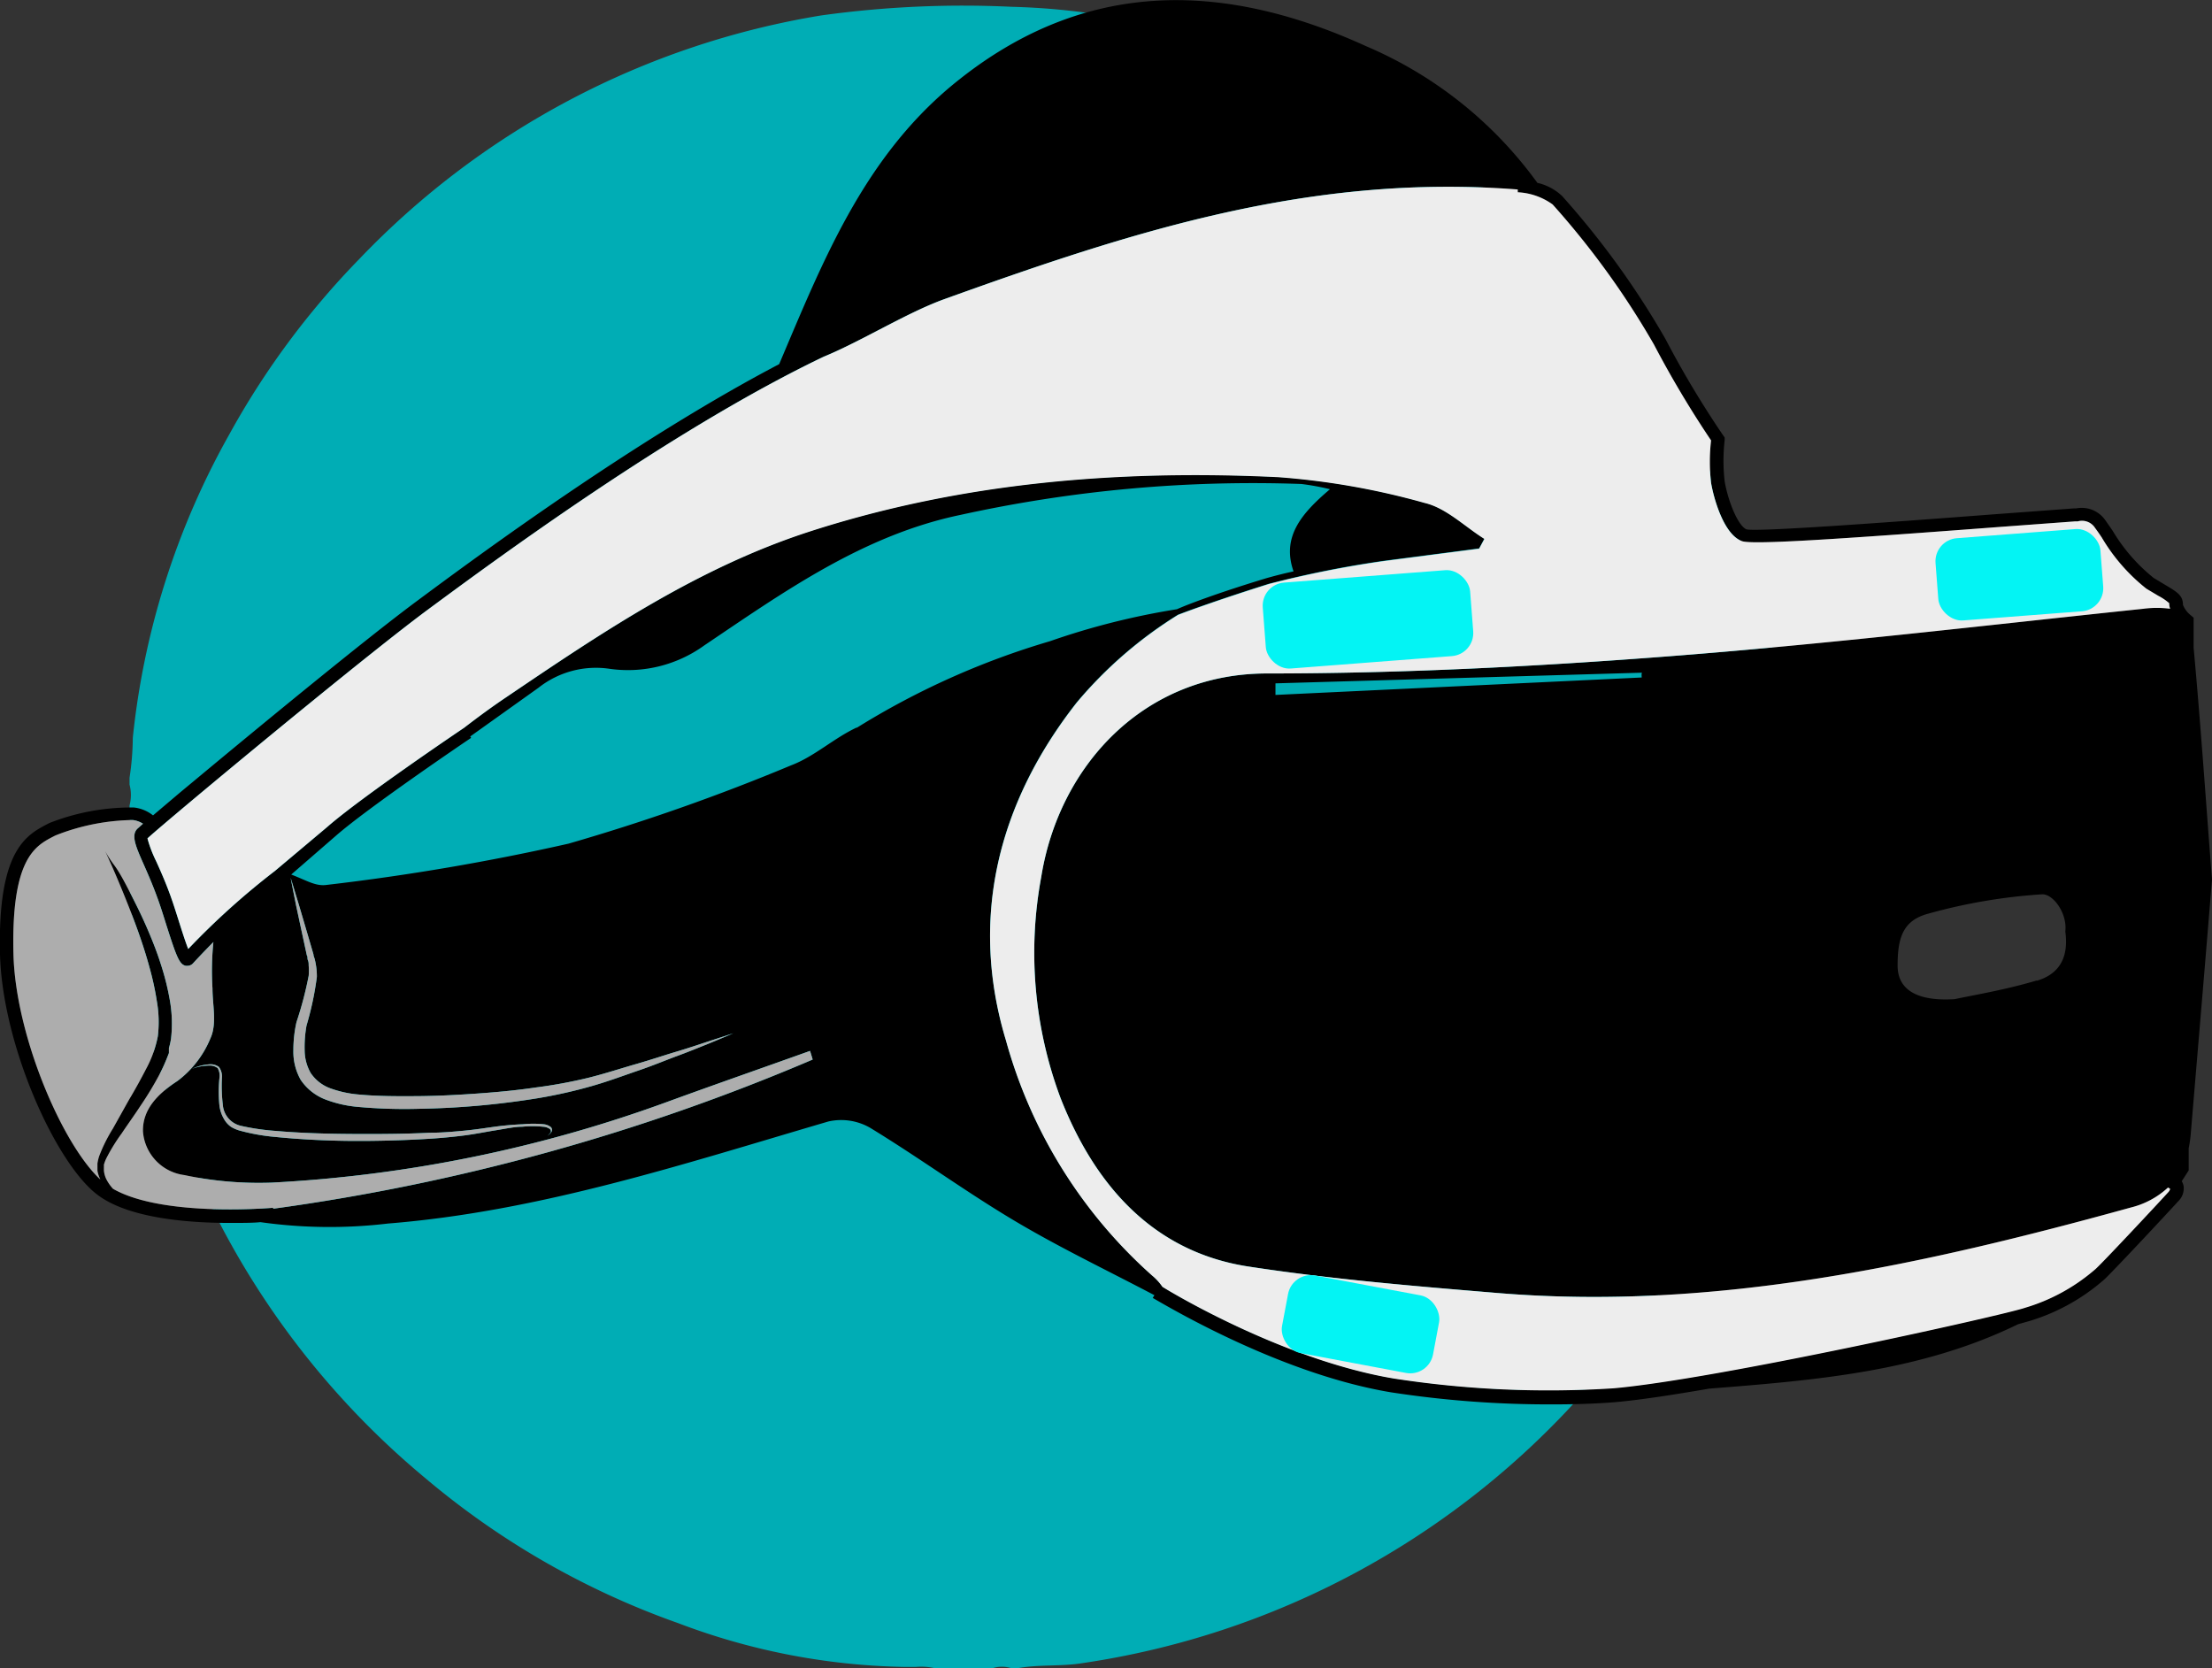 <svg xmlns="http://www.w3.org/2000/svg" viewBox="0 0 143.25 108.02"><rect x="0" y="0" width="143.25" height="108.02" fill="#333333" stroke="none"/><defs><style>.cls-1{fill:#00adb5;fill-rule:evenodd;}.cls-2{fill:#ededed;}.cls-3{fill:#adadad;}.cls-4{fill:#ababab;}.cls-5{fill:#03f4f4;}</style></defs><title>1</title><g id="Capa_2" data-name="Capa 2"><g id="objetos"><path class="cls-1" d="M8.39,55.88V52.15a2.61,2.61,0,0,0,0-1.34v-.45a17.7,17.7,0,0,0,.21-2.58A50.67,50.67,0,0,1,14.81,28.2a52.56,52.56,0,0,1,8.46-11.43A53.29,53.29,0,0,1,53.18,1,66.64,66.64,0,0,1,65.52.44,44.45,44.45,0,0,1,77.85,2.51,53.12,53.12,0,0,1,97.45,13.32a53.73,53.73,0,0,1,18.23,33.41c.17,1.2.05,2.42.26,3.62v.9a2,2,0,0,0,0,1.2V56a4,4,0,0,0-.08,1.19v.84A43.77,43.77,0,0,1,113,72.69a52.58,52.58,0,0,1-10.52,17.57,53.95,53.95,0,0,1-32.55,17.46c-1.32.19-2.67.06-4,.3h-.45a2,2,0,0,0-1.19,0H60.52a4,4,0,0,0-1.19-.08H58.5a43.31,43.31,0,0,1-14.57-2.83A52.48,52.48,0,0,1,27.5,95.68,53.59,53.59,0,0,1,10.45,69.9a54.55,54.55,0,0,1-1.77-8c-.17-1.2,0-2.42-.29-3.62v-.45c.16-.29,0-.61.08-.91S8.55,56.21,8.39,55.88Z"/><path d="M143.25,56.94c-.4-5.08-.73-10-1.19-15,0-.09,0-.18,0-.26V40l-.15-.13a1.67,1.67,0,0,1-.54-.7c0-.6-.35-.82-1.14-1.29l-.75-.45a11.37,11.37,0,0,1-2.67-3.07c-.18-.26-.34-.49-.46-.66a1.86,1.86,0,0,0-1.89-.78h-.14l-4.87.36c-5.81.44-15.55,1.18-16.34,1-.55-.21-1.2-1.82-1.42-3.11a11.74,11.74,0,0,1,0-2.67l0-.17-.1-.14a62.73,62.73,0,0,1-3.74-6.25,54.52,54.52,0,0,0-6.69-9.25,3.44,3.44,0,0,0-1.6-.85A26.46,26.46,0,0,0,88.49,3C79.09-1.29,70-1.41,61.59,5.58c-5.72,4.78-8.33,11.4-11.13,18C41.14,28.47,31,35.95,27,38.92c-3.32,2.46-10.29,8.2-14.33,11.56h0l-1,.83L9.91,52.8a2.41,2.41,0,0,0-1.23-.51,14.43,14.43,0,0,0-5.47,1l-.1.05C1.73,54.06-.16,55,0,61.78c.15,5.86,3.56,13.44,6.25,15.54,2,1.57,5.92,1.87,8.62,1.87.81,0,1.51,0,2-.05a32,32,0,0,0,8.25.09c9.84-.79,19.15-3.86,28.53-6.61a3.76,3.76,0,0,1,2.7.41c3.07,1.87,6,4,9.05,5.84s6.23,3.35,9.36,5l-.11.18c.08,0,7.84,4.85,15.44,6.11a67.52,67.52,0,0,0,10.46.78c1.52,0,2.89-.05,4-.14,1.54-.13,3.7-.46,6.14-.88,6.83-.54,13.67-1.08,20-4.17l.71-.2A13,13,0,0,0,136.1,83l.12-.1c.43-.36,4.29-4.5,4.83-5.1a1.16,1.16,0,0,0,.36-1,.86.86,0,0,0-.12-.31l.45-.7V74.35a7.82,7.82,0,0,0,.14-1C142.34,67.87,142.81,62.36,143.25,56.94ZM17.69,78.27v-.06c-.07,0-7.13.63-10.37-1.23a2.73,2.73,0,0,1-.39-.54,1.57,1.57,0,0,1-.2-.65c0-.07,0-.14,0-.21a1.28,1.28,0,0,0,0-.16A2.54,2.54,0,0,1,6.89,75a11.9,11.9,0,0,1,1-1.62c.38-.57.81-1.16,1.22-1.79a21.78,21.78,0,0,0,1.21-2,11.89,11.89,0,0,0,.51-1.12l.11-.28,0-.07s0-.06,0-.09l0-.16a4.54,4.54,0,0,0,.14-.64,8.65,8.65,0,0,0-.09-2.51,16.62,16.62,0,0,0-.58-2.3c-.23-.73-.5-1.41-.77-2.05s-.55-1.24-.82-1.78c-.54-1.08-1-2-1.41-2.55s-.6-.93-.6-.93l.45,1c.28.64.67,1.56,1.11,2.68s.92,2.42,1.31,3.85a18.82,18.82,0,0,1,.48,2.21,7.74,7.74,0,0,1,.06,2.26,7.37,7.37,0,0,1-.76,2.11c-.35.68-.72,1.35-1.11,2L7.31,73.08a10.19,10.19,0,0,0-.89,1.79,3,3,0,0,0-.11.47c0,.09,0,.14,0,.26s0,.14,0,.21a2,2,0,0,0,.19.57C4.05,74.12,1,67.08.87,61.76c-.15-6.24,1.45-7,2.62-7.61l.1-.05a14.11,14.11,0,0,1,5-1,1.58,1.58,0,0,1,.67.24l-.37.33c-.41.43-.11,1.12.45,2.38.25.57.54,1.23.82,2,.2.53.41,1.2.61,1.84.67,2.1.85,2.56,1.26,2.65h.11a.49.49,0,0,0,.36-.16S13,61.83,13.82,61a18.39,18.39,0,0,0-.06,3c0,1.07.3,2.29-.13,3.23A6.56,6.56,0,0,1,11.49,70c-1.23.8-2.28,1.82-2.23,3.29a3.08,3.08,0,0,0,2.67,2.8,23.32,23.32,0,0,0,5.67.49A87.82,87.82,0,0,0,43.08,71.4c3.12-1.14,6.25-2.23,9.38-3.35l.17.56A135.77,135.77,0,0,1,17.69,78.27Zm2.43-8.79a2.6,2.6,0,0,0,1.29,1,7.06,7.06,0,0,0,1.77.39c1.26.12,2.56.12,3.87.11s2.61-.08,3.89-.17,2.54-.21,3.75-.39a31.42,31.42,0,0,0,3.46-.64c1.07-.27,2.11-.61,3.05-.88s1.8-.56,2.57-.79,1.43-.45,2-.64l1.72-.56s-.6.26-1.67.7c-.53.21-1.18.48-1.94.76s-1.59.63-2.53.95-1.92.69-3,1a31.69,31.69,0,0,1-3.5.79,53.48,53.48,0,0,1-7.74.69,33.29,33.29,0,0,1-4-.13,7.74,7.74,0,0,1-2-.46,3.39,3.39,0,0,1-1.64-1.29A3.7,3.7,0,0,1,19,68a8.19,8.19,0,0,1,.2-1.81,23.58,23.58,0,0,0,.79-3,3.93,3.93,0,0,0,0-.67c0-.11,0-.23-.05-.34s0-.22-.07-.32l-.27-1.25-.43-2-.26-1.31-.09-.46.14.45.39,1.28.59,2,.36,1.23c0,.11.06.21.09.34s.05.22.07.35a4.35,4.35,0,0,1,.06.77,20.1,20.1,0,0,1-.67,3.15,7.93,7.93,0,0,0-.12,1.65A3,3,0,0,0,20.12,69.48Zm15.49,3.63a.84.84,0,0,0-.45-.15,6.71,6.71,0,0,0-1.33,0c-.51,0-1.09.13-1.72.23s-1.31.24-2,.33-1.5.17-2.3.22c-1.6.1-3.3.15-5,.14s-3.41-.1-5-.26a13,13,0,0,1-2.29-.41,2.34,2.34,0,0,1-.54-.23,1.54,1.54,0,0,1-.4-.4,2.28,2.28,0,0,1-.37-1,9,9,0,0,1,0-1.76,1,1,0,0,0-.11-.65.82.82,0,0,0-.54-.17,3.29,3.29,0,0,0-.85.12l-.29.09.29-.11a3,3,0,0,1,.85-.18.9.9,0,0,1,.62.17,1.06,1.06,0,0,1,.19.73,10.3,10.3,0,0,0,.06,1.72,1.51,1.51,0,0,0,1.16,1.36,15.09,15.09,0,0,0,2.24.33c1.58.14,3.28.19,5,.2s3.4,0,5-.08c.8,0,1.56-.07,2.29-.14s1.4-.18,2-.26,1.22-.13,1.74-.15a6.88,6.88,0,0,1,1.35,0,.88.88,0,0,1,.47.19.26.26,0,0,1,0,.35.94.94,0,0,1-.23.21,1,1,0,0,0,.21-.22C35.66,73.35,35.72,73.21,35.61,73.11Zm19.87-26c-1.48.69-2.74,1.88-4.25,2.45a133.11,133.11,0,0,1-14.41,5.07A149.6,149.6,0,0,1,21.17,57.3c-.73.11-1.31-.29-2.31-.67l2.88-2.5c2.11-1.85,8.7-6.31,8.77-6.35l-.06-.09,4.43-3.16a6,6,0,0,1,4.61-1.22,8.44,8.44,0,0,0,6.11-1.51c5.18-3.49,10.31-7.15,16.61-8.46a88.11,88.11,0,0,1,22.07-2,16.32,16.32,0,0,1,1.85.34C84.24,33.28,83,34.79,83.77,37c-.69.15-1.3.31-1.79.45-3,.91-5,1.66-5.76,2A47.56,47.56,0,0,0,68,41.52,50.85,50.85,0,0,0,55.48,47.13Zm84.93,30.08c-.67.74-4.4,4.73-4.74,5l-.13.11a12.21,12.21,0,0,1-4.41,2.37c-1.27.45-19.93,4.62-26.64,5.21a65.6,65.6,0,0,1-14.21-.63c-7-1.17-14.19-5.43-15-5.94a3.58,3.58,0,0,0-.68-.74,31.63,31.63,0,0,1-9.45-15.2c-2.4-7.92-.51-15.4,4.58-21.89a27.39,27.39,0,0,1,6.56-5.68c.62-.24,2.7-1,5.88-2a68.14,68.14,0,0,1,7.47-1.49l6.15-.8.34-.63c-1.28-.8-2.47-2-3.87-2.33a47.93,47.93,0,0,0-9.49-1.67c-10.26-.49-20.42.33-30.27,3.5C45.21,36.75,39,40.94,32.81,45.13c-.94.63-1.85,1.3-2.76,2l0,0c-.27.18-6.71,4.53-8.86,6.42L17.8,56.4a48.79,48.79,0,0,0-5.61,5.05c-.18-.45-.42-1.21-.61-1.81s-.42-1.33-.63-1.88c-.29-.78-.6-1.47-.84-2a8,8,0,0,1-.56-1.47c.31-.29,1.61-1.39,2.79-2.38C16.16,48.71,24,42.25,27.53,39.61c4.36-3.22,15.92-11.78,25.81-16.51v0c2.44-1,5.38-2.85,7.82-3.73C73.3,15,84.88,11.23,98.29,12.27l0,.18a4.21,4.21,0,0,1,2.26.79,53.63,53.63,0,0,1,6.56,9.07,66.44,66.44,0,0,0,3.7,6.21,11.93,11.93,0,0,0,0,2.75c.15.9.79,3.33,2,3.77.64.24,5.9-.1,16.72-.92l4.87-.36.16,0a1,1,0,0,1,1.12.43c.12.16.27.37.44.63A12,12,0,0,0,139,38.12l.77.46a3.55,3.55,0,0,1,.71.48.17.17,0,0,1,0,0,1,1,0,0,0,.06.36,6.63,6.63,0,0,0-1.73,0c-10.29,1.08-20.58,2.3-30.9,3.09-8.6.66-17.24,1.1-25.86,1.1-8,0-13.47,6-14.62,13.18A26.88,26.88,0,0,0,68.68,71.1C70.81,76.52,74.49,81,80.76,82c5.38.83,10.82,1.28,16.24,1.73,14.07,1.16,27.59-1.84,41-5.54a5.45,5.45,0,0,0,2.4-1.29l.13.07S140.55,77.06,140.41,77.21Zm-8.51-13.7c-2,.6-4,.93-5.32,1.21-2.4.15-3.7-.59-3.69-2.19,0-1.81.36-2.92,2-3.35a35.72,35.72,0,0,1,7.38-1.25c.72,0,1.62,1.25,1.48,2.41C134,62.13,133.25,63.11,131.9,63.51ZM106.32,43.87,82.6,45l0-.75,23.73-.69C106.3,43.66,106.31,43.77,106.32,43.87Z"/><path class="cls-2" d="M140.41,77.21c-.67.74-4.4,4.73-4.74,5l-.13.11a12.21,12.21,0,0,1-4.41,2.37c-1.27.45-19.93,4.62-26.64,5.21a65.6,65.6,0,0,1-14.21-.63c-7-1.17-14.19-5.43-15-5.94a3.58,3.58,0,0,0-.68-.74,31.63,31.63,0,0,1-9.45-15.2c-2.4-7.92-.51-15.4,4.58-21.89a27.39,27.39,0,0,1,6.56-5.68c.62-.24,2.7-1,5.88-2a68.14,68.14,0,0,1,7.47-1.49l6.15-.8.34-.63c-1.28-.8-2.47-2-3.87-2.33a47.93,47.93,0,0,0-9.49-1.67c-10.26-.49-20.42.33-30.27,3.5C45.21,36.75,39,40.94,32.81,45.13c-.94.63-1.85,1.3-2.76,2l0,0c-.27.18-6.71,4.53-8.86,6.42L17.8,56.4a48.79,48.79,0,0,0-5.61,5.05c-.18-.45-.42-1.21-.61-1.81s-.42-1.33-.63-1.88c-.29-.78-.6-1.47-.84-2a8,8,0,0,1-.56-1.47c.31-.29,1.61-1.39,2.79-2.38C16.16,48.71,24,42.25,27.53,39.61c4.36-3.22,15.92-11.78,25.81-16.51v0c2.44-1,5.38-2.85,7.82-3.73C73.3,15,84.88,11.23,98.29,12.27l0,.18a4.21,4.21,0,0,1,2.26.79,53.63,53.63,0,0,1,6.56,9.07,66.44,66.44,0,0,0,3.7,6.21,11.93,11.93,0,0,0,0,2.75c.15.9.79,3.33,2,3.77.64.24,5.9-.1,16.72-.92l4.87-.36.16,0a1,1,0,0,1,1.12.43c.12.16.27.37.44.63A12,12,0,0,0,139,38.12l.77.46a3.55,3.55,0,0,1,.71.48.17.17,0,0,1,0,0,1,1,0,0,0,.06.36,6.63,6.63,0,0,0-1.73,0c-10.29,1.08-20.58,2.3-30.9,3.09-8.6.66-17.24,1.1-25.86,1.1-8,0-13.47,6-14.62,13.18A26.88,26.88,0,0,0,68.68,71.1C70.81,76.52,74.49,81,80.76,82c5.38.83,10.82,1.28,16.24,1.73,14.07,1.16,27.59-1.84,41-5.54a5.45,5.45,0,0,0,2.4-1.29l.13.07S140.55,77.06,140.41,77.21Z"/><path class="cls-3" d="M17.69,78.27v-.06c-.07,0-7.13.63-10.37-1.23a2.73,2.73,0,0,1-.39-.54,1.57,1.57,0,0,1-.2-.65c0-.07,0-.14,0-.21a1.28,1.28,0,0,0,0-.16A2.54,2.54,0,0,1,6.89,75a11.9,11.9,0,0,1,1-1.62c.38-.57.81-1.16,1.22-1.79a21.78,21.78,0,0,0,1.21-2,11.89,11.89,0,0,0,.51-1.12l.11-.28,0-.07s0-.06,0-.09l0-.16a4.54,4.54,0,0,0,.14-.64,8.65,8.65,0,0,0-.09-2.51,16.62,16.62,0,0,0-.58-2.3c-.23-.73-.5-1.41-.77-2.05s-.55-1.24-.82-1.78c-.54-1.08-1-2-1.41-2.55s-.6-.93-.6-.93l.45,1c.28.64.67,1.56,1.11,2.68s.92,2.42,1.31,3.85a18.82,18.82,0,0,1,.48,2.21,7.74,7.74,0,0,1,.06,2.26,7.37,7.37,0,0,1-.76,2.11c-.35.68-.72,1.35-1.11,2L7.31,73.08a10.19,10.19,0,0,0-.89,1.79,3,3,0,0,0-.11.47c0,.09,0,.14,0,.26s0,.14,0,.21a2,2,0,0,0,.19.57C4.05,74.12,1,67.08.87,61.76c-.15-6.24,1.45-7,2.62-7.61l.1-.05a14.11,14.11,0,0,1,5-1,1.58,1.58,0,0,1,.67.24l-.37.33c-.41.43-.11,1.12.45,2.38.25.57.54,1.23.82,2,.2.53.41,1.2.61,1.84.67,2.1.85,2.56,1.26,2.65h.11a.49.49,0,0,0,.36-.16S13,61.83,13.82,61a18.39,18.39,0,0,0-.06,3c0,1.07.3,2.29-.13,3.23A6.56,6.56,0,0,1,11.49,70c-1.23.8-2.28,1.82-2.23,3.29a3.08,3.08,0,0,0,2.67,2.8,23.32,23.32,0,0,0,5.67.49A87.82,87.82,0,0,0,43.08,71.4c3.12-1.14,6.25-2.23,9.38-3.35l.17.56A135.77,135.77,0,0,1,17.69,78.27Z"/><path class="cls-4" d="M20.12,69.48a2.6,2.6,0,0,0,1.29,1,7.06,7.06,0,0,0,1.77.39c1.26.12,2.56.12,3.87.11s2.61-.08,3.89-.17,2.54-.21,3.75-.39a31.42,31.42,0,0,0,3.46-.64c1.07-.27,2.11-.61,3.05-.88s1.8-.56,2.57-.79,1.43-.45,2-.64l1.72-.56s-.6.26-1.67.7c-.53.21-1.18.48-1.94.76s-1.59.63-2.53.95-1.92.69-3,1a31.69,31.69,0,0,1-3.5.79,53.48,53.48,0,0,1-7.74.69,33.29,33.29,0,0,1-4-.13,7.74,7.74,0,0,1-2-.46,3.39,3.39,0,0,1-1.64-1.29A3.7,3.7,0,0,1,19,68a8.19,8.19,0,0,1,.2-1.81,23.58,23.58,0,0,0,.79-3,3.93,3.93,0,0,0,0-.67c0-.11,0-.23-.05-.34s0-.22-.07-.32l-.27-1.25-.43-2-.26-1.31-.09-.46.14.45.39,1.28.59,2,.36,1.23c0,.11.06.21.09.34s.05.22.07.35a4.35,4.35,0,0,1,.06.77,20.1,20.1,0,0,1-.67,3.15,7.93,7.93,0,0,0-.12,1.65A3,3,0,0,0,20.12,69.48Z"/><path class="cls-4" d="M35.61,73.11a.84.84,0,0,0-.45-.15,6.71,6.71,0,0,0-1.33,0c-.51,0-1.09.13-1.72.23s-1.31.24-2,.33-1.5.17-2.3.22c-1.6.1-3.3.15-5,.14s-3.41-.1-5-.26a13,13,0,0,1-2.29-.41,2.34,2.34,0,0,1-.54-.23,1.54,1.54,0,0,1-.4-.4,2.28,2.28,0,0,1-.37-1,9,9,0,0,1,0-1.76,1,1,0,0,0-.11-.65.82.82,0,0,0-.54-.17,3.29,3.29,0,0,0-.85.12l-.29.09.29-.11a3,3,0,0,1,.85-.18.9.9,0,0,1,.62.17,1.06,1.06,0,0,1,.19.73,10.3,10.3,0,0,0,.06,1.72,1.51,1.51,0,0,0,1.16,1.36,15.09,15.09,0,0,0,2.24.33c1.58.14,3.28.19,5,.2s3.4,0,5-.08c.8,0,1.56-.07,2.29-.14s1.4-.18,2-.26,1.22-.13,1.74-.15a6.88,6.88,0,0,1,1.35,0,.88.88,0,0,1,.47.19.26.26,0,0,1,0,.35.94.94,0,0,1-.23.21,1,1,0,0,0,.21-.22C35.66,73.35,35.72,73.21,35.61,73.11Z"/><rect class="cls-5" x="81.85" y="37.32" width="13.47" height="5.58" rx="1.5" ry="1.5" transform="translate(-2.81 6.91) rotate(-4.4)"/><rect class="cls-5" x="125.42" y="34.55" width="10.71" height="5.34" rx="1.5" ry="1.5" transform="translate(-2.47 10.14) rotate(-4.4)"/><rect class="cls-5" x="83.13" y="83.2" width="9.95" height="5.11" rx="1.5" ry="1.5" transform="translate(17.37 -14.81) rotate(10.65)"/></g></g></svg>